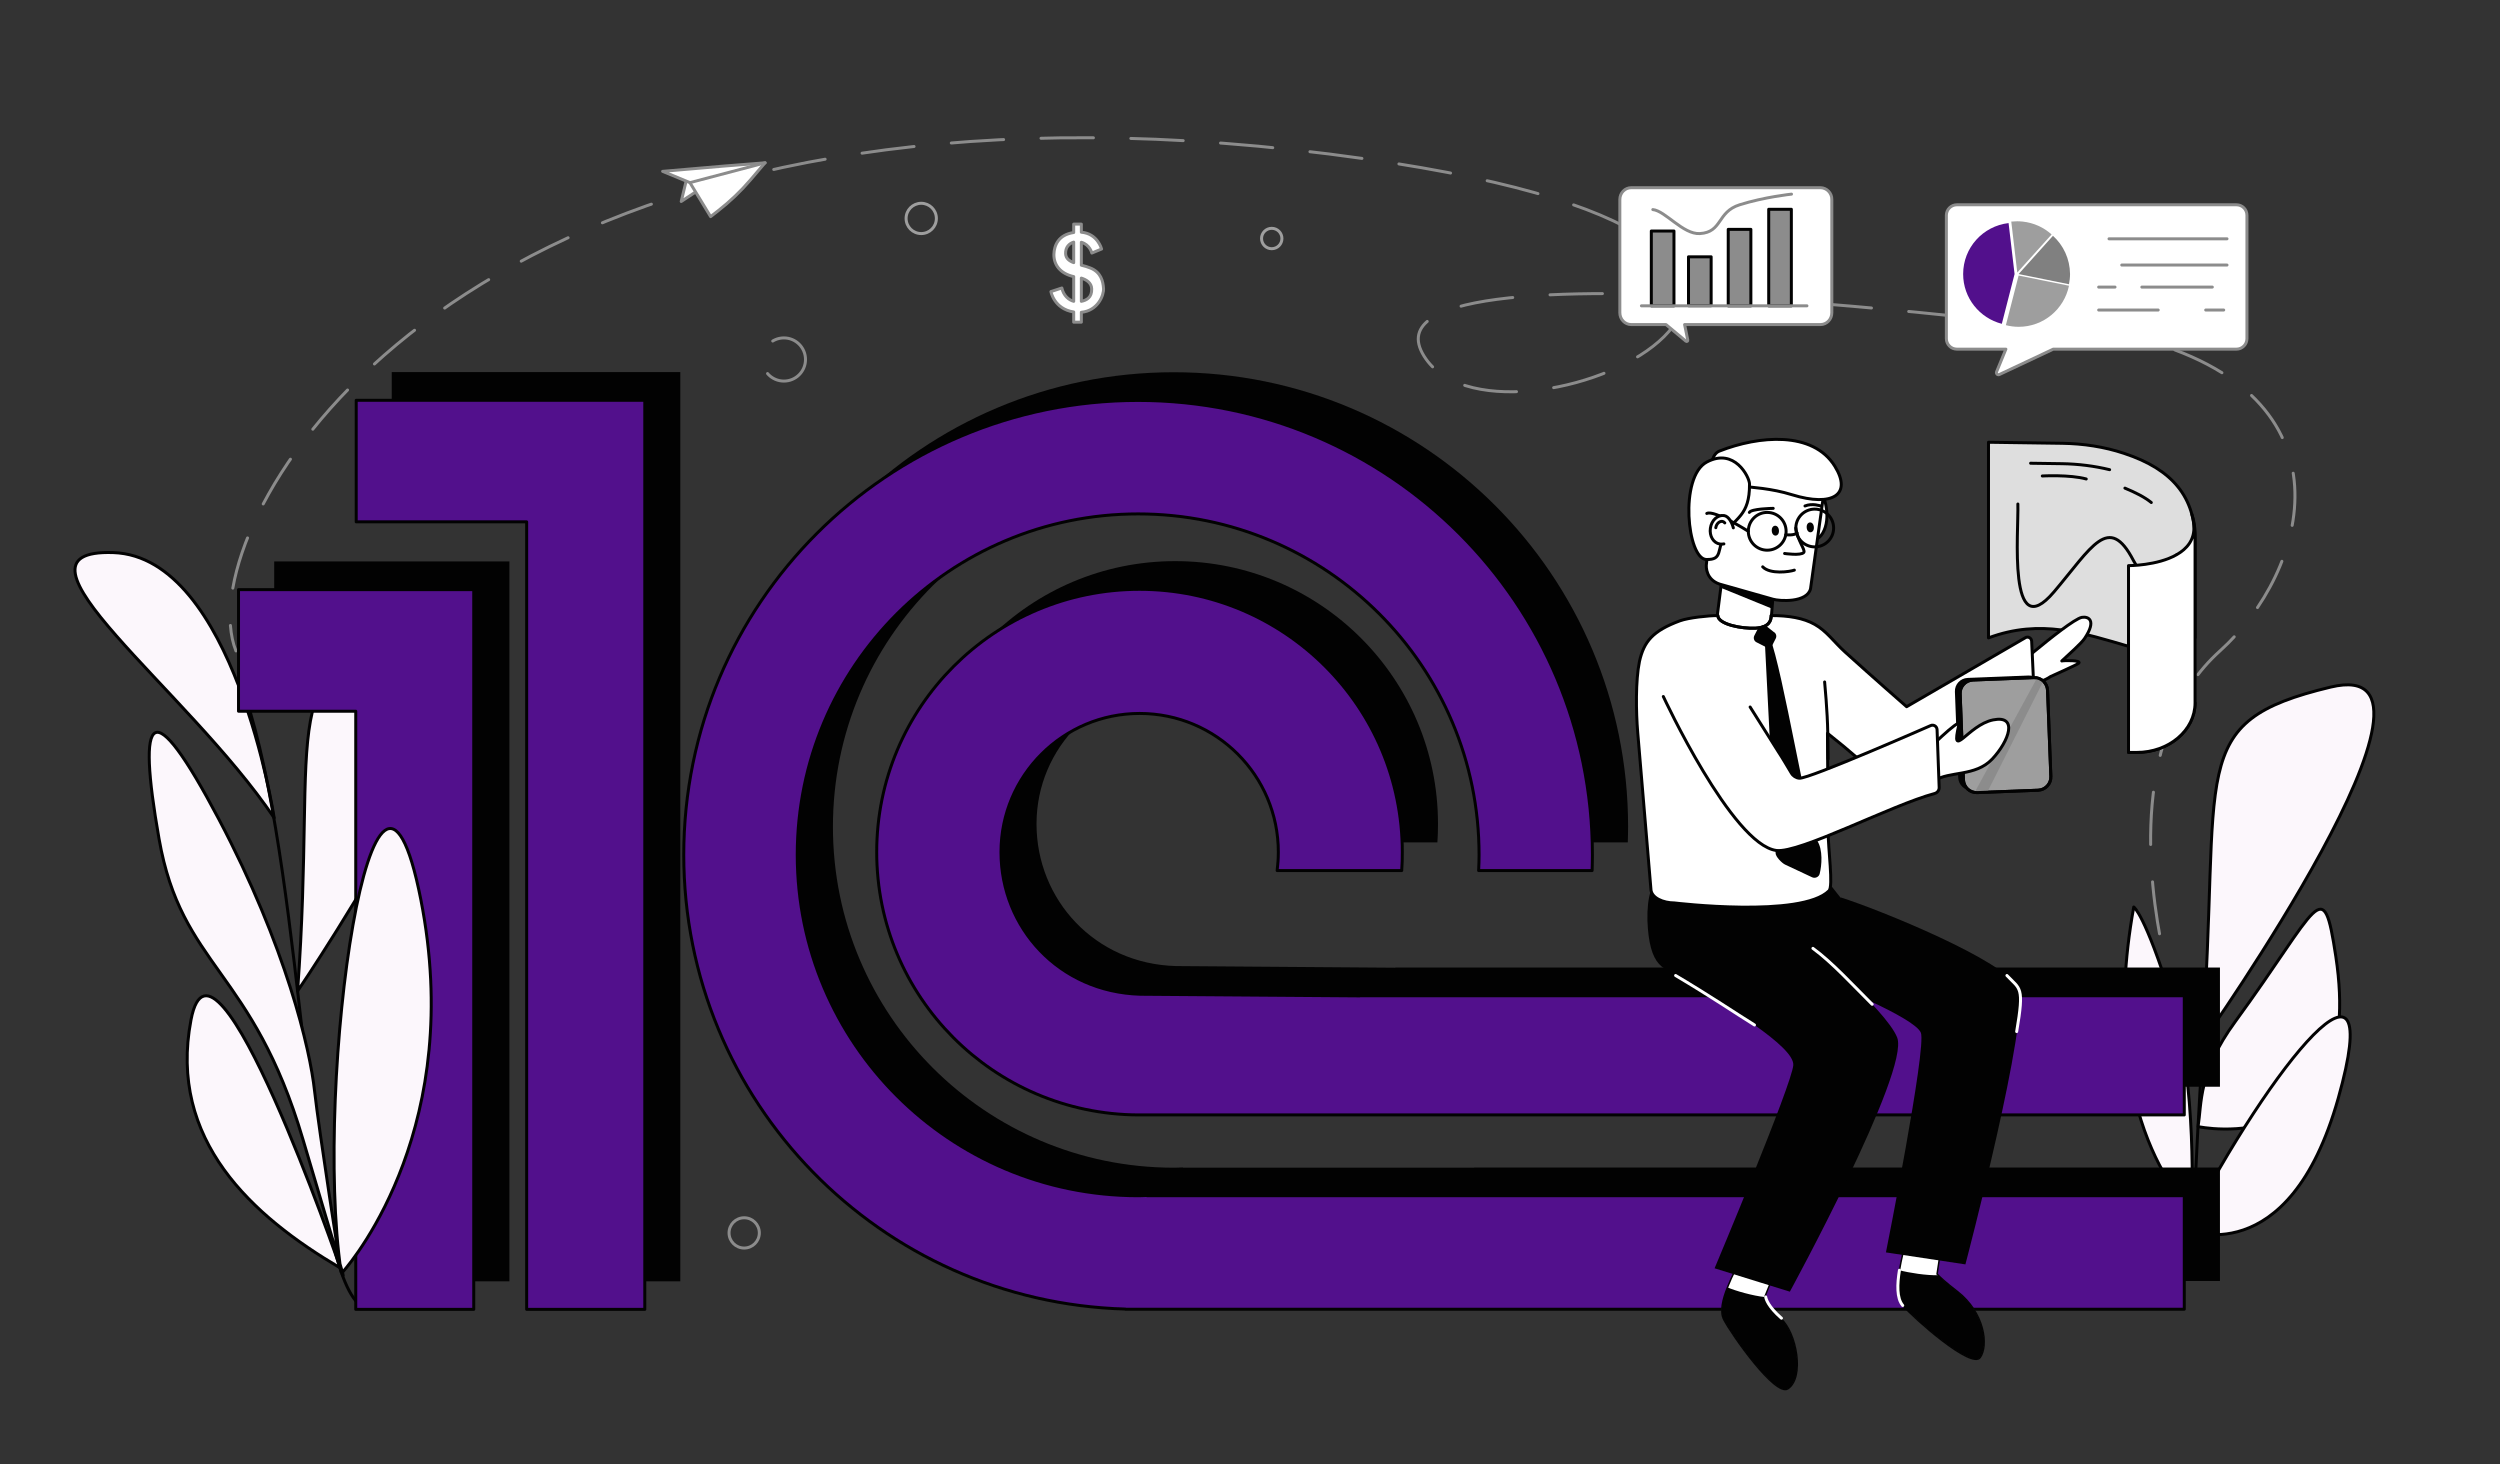 <?xml version="1.0" encoding="utf-8"?>
<!-- Generator: Adobe Illustrator 26.0.3, SVG Export Plug-In . SVG Version: 6.00 Build 0)  -->
<svg version="1.1" id="Layer_1" xmlns="http://www.w3.org/2000/svg" xmlns:xlink="http://www.w3.org/1999/xlink" x="0px" y="0px"
	 viewBox="0 0 1667.6 976.7" style="enable-background:new 0 0 1667.6 976.7;" xml:space="preserve">
<rect x="0" y="0" width="1667.6" height="976.7" fill="#333333" stroke="none"/>
<style type="text/css">
	.st0{fill:#FCF7FC;stroke:#020202;stroke-width:2;stroke-linecap:round;stroke-linejoin:round;stroke-miterlimit:10;}
	.st1{fill:none;stroke:#020202;stroke-width:2;stroke-linecap:round;stroke-linejoin:round;stroke-miterlimit:10;}
	.st2{fill:none;stroke:#8C8C8C;stroke-width:2;stroke-linecap:round;stroke-linejoin:round;}
	.st3{fill:none;stroke:#8C8C8C;stroke-width:2;stroke-linecap:round;stroke-linejoin:round;stroke-dasharray:34.955,24.968;}
	.st4{fill:#020202;}
	.st5{fill:#52108C;stroke:#020202;stroke-width:2;stroke-linecap:round;stroke-linejoin:round;stroke-miterlimit:10;}
	
		.st6{fill:none;stroke:#8C8C8C;stroke-width:2;stroke-linecap:round;stroke-linejoin:round;stroke-miterlimit:10;stroke-dasharray:35,25;}
	.st7{fill:none;stroke:#8C8C8C;stroke-width:2;stroke-linecap:round;stroke-linejoin:round;stroke-miterlimit:10;}
	.st8{fill:#FFFFFF;stroke:#8C8C8C;stroke-width:2;stroke-linecap:round;stroke-linejoin:round;stroke-miterlimit:10;}
	.st9{fill:#FFFFFF;stroke:#020202;stroke-width:2;stroke-linecap:round;stroke-linejoin:round;stroke-miterlimit:10;}
	.st10{fill:#DEDEDE;stroke:#020202;stroke-width:2;stroke-linecap:round;stroke-linejoin:round;stroke-miterlimit:10;}
	.st11{fill:#FFFFFF;stroke:#020202;stroke-miterlimit:10;}
	.st12{fill:#9E9E9E;stroke:#020202;stroke-width:2;stroke-linecap:round;stroke-linejoin:round;stroke-miterlimit:10;}
	.st13{fill:#8C8C8C;}
	.st14{fill:none;stroke:#FFFFFF;stroke-width:2;stroke-linecap:round;stroke-linejoin:round;stroke-miterlimit:10;}
	.st15{fill:#8C8C8C;stroke:#020202;stroke-width:2;stroke-linecap:round;stroke-linejoin:round;stroke-miterlimit:10;}
	.st16{fill:none;stroke:#9E9E9E;stroke-width:2;stroke-linecap:round;stroke-linejoin:round;stroke-miterlimit:10;}
	.st17{fill:#52108C;}
	.st18{fill:#9E9E9E;}
	.st19{fill:#808080;}
</style>
<path class="st0" d="M227,845.8c-58.9-34.7-114.9-85.3-99.6-165.5S227,845.8,227,845.8z"/>
<path class="st0" d="M198.5,661.1c13.4-183.8-17.4-216.8,80.6-240.3C377.2,397.4,198.5,661.1,198.5,661.1z"/>
<path class="st0" d="M182.9,545.6C125.2,459.8-4.9,365.9,75.6,368.6S182.9,545.6,182.9,545.6z"/>
<path class="st1" d="M166.8,474.5c36.1,122.2,37.6,353.9,70.5,393.2"/>
<g>
	<g>
		<path class="st2" d="M157.4,434.2c-2-4.9-3.2-10.6-3.7-17"/>
		<path class="st3" d="M155.3,392.3C176.2,274,383.5,30.9,911,106c422,60.1,95.3,211.5,40.2,133.5c-63.1-89.2,473.6-14.1,473.6-14.1
			c148.9,37.7,114.6,156,56,208.8c-59.7,53.7-48.3,152.2-37.9,201"/>
		<path class="st2" d="M1445.6,647.4c2.6,10.6,4.6,16.9,4.6,16.9"/>
	</g>
</g>
<g>
	<path class="st1" d="M1463.7,820c-1.5-14.9,8.6-176.2,10.1-181.9"/>
	<path class="st0" d="M1468.9,695.1c13.4-183.8-12.3-213.3,85.8-236.8C1652.7,434.8,1468.9,695.1,1468.9,695.1z"/>
	<path class="st0" d="M1466.2,751.5c2.5-15.4,0-36.1,24.7-69.9c56.7-77.6,58.6-100.2,67.2-43.5
		C1578.9,775.6,1466.2,751.5,1466.2,751.5z"/>
	<path class="st0" d="M1423.3,605c-26.1,144.1,38.6,202.6,38.6,202.6s4.1-85.4-13.6-141.7C1430.6,609.5,1423.3,605,1423.3,605z"/>
	<path class="st0" d="M1458.1,820.3c58.1-112.4,134.6-204.8,101.6-87.7C1526.6,849.8,1458.1,820.3,1458.1,820.3z"/>
</g>
<g>
	<polygon class="st4" points="261.1,374.5 182.9,374.5 182.9,455.6 261.1,455.6 261.1,854.7 339.8,854.7 339.8,455.6 339.8,374.5 	
		"/>
	<polygon class="st4" points="375.1,248.2 261.3,248.2 261.3,329.3 375.1,329.3 375.1,854.7 453.8,854.7 453.8,329.3 453.8,248.2 	
		"/>
	<path class="st4" d="M930.7,645.5C930.7,645.5,930.7,645.5,930.7,645.5l-146.3-1.1c-54.2-1.5-93-44.4-93-94.8
		c0-51.1,41.4-92.5,92.5-92.5s92.5,41.4,92.5,92.5c0,4.2-0.3,8.3-0.8,12.3h83.2c0.3-4.1,0.4-8.2,0.4-12.3
		c0-96.8-78.5-175.3-175.3-175.3s-175.3,78.5-175.3,175.3c0,96.5,78,174.8,174.4,175.3v0h697.8v-79.5H930.7z"/>
	<path class="st4" d="M983.3,778.9H789v-0.2c-2,0.1-4,0.2-6,0.2c-125.6,0-227.4-101.8-227.4-227.4S657.4,324,783,324
		s227.4,101.8,227.4,227.4c0,3.5-0.1,7-0.3,10.5h75.7c0.1-3.5,0.2-7,0.2-10.5c0-167.4-135.7-303.1-303.1-303.1
		S479.9,384.1,479.9,551.4c0,164.5,131.1,298.4,294.6,303v0.1h706.3v-75.7H983.3z"/>
</g>
<polygon class="st5" points="237.3,393.3 159.1,393.3 159.1,474.4 237.3,474.4 237.3,873.4 316,873.4 316,474.4 316,393.3 "/>
<polygon class="st5" points="351.3,267 237.6,267 237.6,348.1 351.3,348.1 351.3,873.4 430.1,873.4 430.1,348.1 430.1,267 "/>
<path class="st5" d="M907,664.3C907,664.2,907,664.2,907,664.3l-146.3-1.1c-54.2-1.5-93-44.4-93-94.8c0-51.1,41.4-92.5,92.5-92.5
	c51.1,0,92.5,41.4,92.5,92.5c0,4.2-0.3,8.3-0.8,12.3H935c0.3-4.1,0.4-8.2,0.4-12.3c0-96.8-78.5-175.3-175.3-175.3
	s-175.3,78.5-175.3,175.3c0,96.5,78,174.8,174.4,175.3v0H1457v-79.5H907z"/>
<path class="st5" d="M959.5,797.6H765.2v-0.2c-2,0.1-4,0.2-6,0.2c-125.6,0-227.4-101.8-227.4-227.4s101.8-227.4,227.4-227.4
	s227.4,101.8,227.4,227.4c0,3.5-0.1,7-0.3,10.5h75.7c0.1-3.5,0.2-7,0.2-10.5c0-167.4-135.7-303.1-303.1-303.1
	S456.1,402.8,456.1,570.2c0,164.5,131.1,298.4,294.6,303v0.1H1457v-75.7H959.5z"/>
<path class="st0" d="M227.5,848.3c-18.5-127,21.9-406.8,53.2-248.3c29.4,149.3-43.4,238.5-52,248.4c-0.6,0.7-0.6,1.7,0,2.3
	c1.1,1.2-0.9-3.4-26.6-90.6c-33.5-113.6-81-115-96-200.5s-5.3-98.7,39.8-13.3s61,154.2,63.9,181.2
	C212.8,754.4,227.5,848.3,227.5,848.3z"/>
<circle class="st6" cx="522.9" cy="239.8" r="14.4"/>
<circle class="st7" cx="496.4" cy="822.4" r="10.1"/>
<g>
	<polygon class="st8" points="454.4,134.4 457.7,120.7 482.2,116 	"/>
	<path class="st8" d="M474,144.5l-13.8-22.7l-18.2-7.5l40.6-3.5l27.7-2.2l-9.8,11.5c-6.5,7.6-13.7,14.4-21.5,20.5L474,144.5z"/>
	<line class="st7" x1="460.3" y1="121.8" x2="510.4" y2="108.6"/>
</g>
<path class="st8" d="M736.1,192.4c-0.3-4.7-1.7-10.8-8.7-13.6c-1.9-0.8-4-1.4-6.1-1.9v-15.3c5.7,1.6,7,7.2,7,7.2l6.5-2.7
	c0,0-2.6-10.3-13.5-11.2v-5.4h-5.1v5.6c-10.3,1.5-13,8.7-13.2,14.4c-0.2,7.1,4.2,13,13.2,15v16.5c-3.3-0.9-6.8-3.8-7.9-8.9
	c-5.3,1.7-7.3,2.4-7.3,2.4s2.1,11.6,15.2,13.6v6.8h5.1v-6.6C732.4,207.3,736.4,196.8,736.1,192.4z M710.8,169.3
	c-0.2-4.4,2.4-6.9,5.4-7.8v13.7C713.2,174.1,711,172.4,710.8,169.3z M721.3,201v-15.5c3.1,1,6.8,3,6.9,7.2
	C728.4,198.4,724.8,200.3,721.3,201z"/>
<g>
	<path class="st9" d="M1229.9,463.5l-129.8-12.6c0-5.7,15-30.8,37.1-38.8l8.1,0l3.1-24.4l0.9-3.9l3.7-5.4l30.6,9.7l-1.5,16.6l0,0.1
		l-0.6,7.5l10.5,6.8C1213.3,419.1,1229.9,442.3,1229.9,463.5z"/>
	<path class="st4" d="M1183.6,388l-1.6,18c0,0-33.1-13.5-34.1-13.9l0.8-7.1l4.3-6.8L1183.6,388z"/>
	<path class="st9" d="M1213.7,326.2c3.5,4.6,7.9,19.3,2.2,29.3c-5.8,10-16.1,1.4-16.1,1.4L1213.7,326.2z"/>
	<g>
		<path class="st10" d="M1375.6,295.7l-49.2-0.7v130.5c34.8-13,63.4-3.1,94.7,6c9.4,2.7,15.8,4.7,19.9,6.7l23.2-12.8v-64.9
			c0-28.3-14.3-47.2-47.4-58.1C1403.6,298,1389.6,295.9,1375.6,295.7z"/>
		<path class="st1" d="M1346,336.2c0.6,18.2-7,95.2,24.1,58.6c25.2-29.7,36.5-52.7,53-20.9c1.7,3.2,3.4,5.9,5,7.9"/>
		<path class="st9" d="M1464.2,468.8c0,18.3-17.4,33.1-38.9,33.1h-5.5v-78.1L1452,370"/>
		<path class="st9" d="M1462.1,343.2c1.4,4.2,2.1,8.6,2.1,13.1v112.5c0,18.3-17.4,33.1-38.9,33.1h-5.5V377.3c0,0,19.2,0.1,32.1-7.3
			c6.9-3.9,12.1-10,11.5-19.3C1463.4,348.4,1462.9,345.9,1462.1,343.2L1462.1,343.2z"/>
		<path class="st1" d="M1435,335.2c-4.6-3.7-10.6-6.7-17.6-9.6"/>
		<path class="st1" d="M1407.2,313.3c-10.3-2.5-20.9-3.8-31.6-4l-21.1-0.3"/>
		<path class="st1" d="M1391.6,319.5c-10.9-3-29.3-2-29.3-2"/>
	</g>
	<path class="st9" d="M1388.7,411.8c-4.6,0.8-21.5,14.3-31.2,22.3c-8.6,7.1-8.7,6.7-16.1,11.2c0,0,10.5,16.8,26.4,6l0,0
		c0,0,17.7-7.9,18.8-8.9c2.2-2.1-10-1.9-11.3-1.5c5.2-4.9,13-11.7,15.2-15C1398.8,413.5,1392.9,411.1,1388.7,411.8z"/>
	<path class="st11" d="M1269.2,870.8c7.6,8.8,46,42.8,51.7,34.7c5.7-8.1,2.9-30-15.3-44.1c-7.9-6.1-11.4-9.4-12.7-10.8
		c-0.6-0.6-0.8-0.8-0.8-0.8l3.8-25.1l-24.6,2.9c-0.9,4.2-3,11.9-4.3,19.8C1265.5,856.5,1265.1,866.1,1269.2,870.8z"/>
	<path class="st9" d="M1182.6,399.7l-35.6-10.1c-8.8-3-9.2-11.1-8.7-13.8l6.5-62.5c0.6-6.4,6.2-11.1,12.6-10.6c0,0,61.2,9.6,60.6,16
		l-10.3,74C1205.4,402.2,1187,401,1182.6,399.7z"/>
	<path class="st9" d="M1141.9,315.3c-1.2-4.8,0.3-12.6,5-14.4c26.4-10.4,62.4-13.5,77,10.1c11.6,18.7-1.1,27.5-28.6,19
		C1167.8,321.5,1145,327.6,1141.9,315.3z"/>
	<path class="st4" d="M1127,649.6h89.6c7.3,0,29.2-20.6,29.2-28l-25.5-32.2c0-7.3,3.7-14-3.7-14h-80.8c-22.8,0-37.7,5.8-36.9,38.8
		l0,0C1100.1,643.9,1109,649.6,1127,649.6z"/>
	<path class="st9" d="M1120.6,414.1c5.8-2.1,19.1-3.5,25.2-3.5l0,0c0,0.1,0,0.1,0,0.2c0.6,5.7,15.9,8.7,25.3,8.2
		c9.3-0.6,10.3-5.4,10.3-8.4l0,0c11.6,0,21.5,1.6,29.1,5.9c8,4.5,12.7,11.6,20.3,18.5c18.2,16.5,41,36.4,41,36.4l79-45.9
		c1.8-1.3,4.3,0,4.4,2.2l1.8,39.2c0.1,1.4-0.5,2.8-1.6,3.7c-9.4,8.3-79,56.1-90.3,54.6c-8.7-1.1-13.4-10.3-46.1-36.1l0.4,64.7
		c0,12.8,3.6,37.4,0.6,40.4c-18.3,18.3-103.1,8.1-103.1,8.1c-7.3,0-15.7-3.3-15.7-9.5l-8.8-104.4c-1.1-13.2-1.5-34.3,1.2-47.3
		C1096.6,428.1,1102.2,420.9,1120.6,414.1z"/>
	<path class="st1" d="M1197.9,352.2c1,8.3,6.6,14.7,5.3,16.3c-1.9,2.3-12.8,0.7-12.8,0.7"/>
	
		<ellipse transform="matrix(0.997 -7.664960e-02 7.664960e-02 0.997 -23.651 91.818)" class="st4" cx="1184.3" cy="354" rx="2.4" ry="3.3"/>
	<path class="st9" d="M1167,322.8c0.2,21.8-9.9,22.3-16.2,33.3c-6,10.5-1.3,17.4-12.6,17.1c-12.8-0.3-18.2-55.2,0.3-65
		C1156.9,298.4,1166.9,318.1,1167,322.8z"/>
	<path class="st1" d="M1196.9,380.3c-3,1.1-16.1,3-21.1-2.2"/>
	<circle class="st1" cx="1178.8" cy="354.4" r="12.6"/>
	<circle class="st1" cx="1210.5" cy="352.2" r="12.6"/>
	<path class="st11" d="M1149.8,880.2c5.4,10.4,34.5,51.7,42.8,46.2c11.3-7.5,5.9-37.6-4.8-47c-9-7.9-10.3-12.8-10.5-14.2
		c0-0.3,0-0.4,0-0.4l9.6-23.8l-24.9-2.9c-2.1,4.4-6.5,12.4-9.7,20.6C1149,866.8,1147.1,875,1149.8,880.2z"/>
	<path class="st1" d="M1198.7,355.4c-1.8,2-7.5,1.3-7.5,1.3"/>
	<g>
		<path class="st4" d="M1315.4,527.3l40.6-1.6c4.9-0.2,8.7-4.3,8.5-9.2l-2.2-57.4c-0.2-4.9-4.3-8.7-9.2-8.5l-40.6,1.6
			c-4.9,0.2-8.7,4.3-8.5,9.2l2.2,57.4C1306.4,523.6,1310.6,527.5,1315.4,527.3z"/>
		<path class="st12" d="M1318.9,528.7l40.6-1.6c4.9-0.2,8.7-4.3,8.5-9.2l-2.2-57.4c-0.2-4.9-4.3-8.7-9.2-8.5l-40.6,1.6
			c-4.9,0.2-8.7,4.3-8.5,9.2l2.2,57.4C1309.9,525.1,1314,528.9,1318.9,528.7z"/>
		<polygon class="st13" points="1358.5,452.8 1317.5,527.9 1325.6,528.4 1362.8,454.7 		"/>
		<path class="st1" d="M1318.9,528.7l40.6-1.6c4.9-0.2,8.7-4.3,8.5-9.2l-2.2-57.4c-0.2-4.9-4.3-8.7-9.2-8.5l-40.6,1.6
			c-4.9,0.2-8.7,4.3-8.5,9.2l2.2,57.4C1309.9,525.1,1314,528.9,1318.9,528.7z"/>
	</g>
	<path class="st1" d="M1166.2,354.4c0,0-22.8-14.5-27.7-11.9"/>
	<path class="st9" d="M1217.1,454.9c0,0,1.9,19.7,2.1,34.2s0.2,17.2,0.2,17.2"/>
	<path class="st4" d="M1180.5,425c8.7,21.6,25.8,127,31.6,135.7c4,6,3.1,16.7,1.7,22.1c-0.5,2.2-3,3.3-5,2.4l-18.1-8.5
		c-2.1-1-6.3-5.2-6.3-7.6l-7.2-141.4L1180.5,425z"/>
	<path class="st9" d="M1156.2,352.1c-0.8-3.3-3.1-7.8-6.2-8.2c-4.3-0.6-8.4,3.2-9.1,8.4c-0.8,5.3,2.1,10,6.4,10.6
		c0.9,0.1,1.7,0.1,2.6-0.1"/>
	<path class="st9" d="M1290.3,520.8c9.9-6.6,27.4-2.6,38.6-14.5s17.5-29.5,0.6-26.1c-16.9,3.4-28.7,27.9-22.8,3.1
		c1.2-5.2-23.4,19.3-23.4,19.3L1290.3,520.8z"/>
	<path class="st9" d="M1167.4,471.6l18.7,29.7c3.1,4.7,5.9,9.6,8.8,14.4c1.1,1.9,3.1,3.2,5.3,3.4c6.4,0.6,87.6-35.1,87.6-35.1
		c2-0.9,4.2,0.5,4.3,2.7l1.4,38.5c0.1,1.9-1.2,3.6-3,4.1c-28.8,7.7-90.1,40-105.6,38c-29.5-3.9-75.4-102.7-75.4-102.7"/>
	<path class="st4" d="M1227.8,598.6c25.9,8.2,109.7,42.2,118.4,60.4c8.6,18.2-35.2,184.4-35.2,184.4l-53-8
		c0,0,27.2-136.4,23.3-146.5c-4-10.2-61.9-33.3-61.9-33.3"/>
	<path class="st4" d="M1110.7,646.3c43.4,25.8,86.1,51.9,85.5,64.1S1143.7,846,1143.7,846l50.2,15.6c0,0,80.2-147.1,71.6-169.5
		c-7.2-18.7-65.7-68.3-65.7-68.3"/>
	<path class="st4" d="M1269.2,870.8c7.6,8.8,46,42.8,51.7,34.7c5.7-8.1,2.9-30-15.3-44.1c-7.9-6.1-11.4-9.4-12.7-10.8
		c-7.5,0.3-19.7-1.6-25.9-3.3C1265.5,856.5,1265.1,866.1,1269.2,870.8z"/>
	<path class="st4" d="M1149.8,880.2c5.4,10.4,34.5,51.7,42.8,46.2c11.3-7.5,5.9-37.6-4.8-47c-9-7.9-10.3-12.8-10.5-14.2
		c-8-0.8-19.9-4.2-25.1-6.5C1149,866.8,1147.1,875,1149.8,880.2z"/>
	<path class="st14" d="M1267.2,711.6"/>
	<path class="st14" d="M1262.7,789.7"/>
	<path class="st14" d="M1338.7,650.7c8.8,9.4,11.7,6.9,6.5,37.4"/>
	<path class="st14" d="M1248.8,669.9c-11.8-11.7-26.9-28.2-39.5-37.3"/>
	<path class="st14" d="M1117.7,650.7c24.4,14.5,39.1,24.6,52.6,33"/>
	<path class="st4" d="M1182.3,430.2l2.2-4.3c0.8-1.6,0.2-3.6-1.4-4.4l-5.3-4.2c-1.6-0.8-4.6,0.8-5.4,2.4l-2.2,4.3
		c-0.8,1.6-0.2,3.6,1.4,4.4l6.3,3.2C1179.5,432.4,1181.4,431.8,1182.3,430.2z"/>
	<path class="st1" d="M1145.9,410.6c0,0.1,0,0.1,0,0.2c0.6,5.7,15.9,8.7,25.3,8.2c9.3-0.6,10.3-5.4,10.3-8.4"/>
	<path class="st14" d="M1267,847.3c-1.5,9.2-1.9,18.7,2.2,23.5"/>
	<path class="st14" d="M1188.3,879.3c-9-7.9-10.3-12.8-10.5-14.2"/>
	<path class="st1" d="M1182.8,339.1c-0.9,0-14.7,0.3-15.9,2.7"/>
	<path class="st1" d="M1204,337.5c5-2,10.4,0,10.4,0"/>
	
		<ellipse transform="matrix(0.997 -7.664960e-02 7.664960e-02 0.997 -23.416 93.594)" class="st4" cx="1207.6" cy="351.8" rx="2.4" ry="3.3"/>
	<path class="st1" d="M1150.5,348.8c-0.4-0.5-1-0.9-1.5-1c-2.1-0.3-4.1,1.6-4.5,4.2"/>
</g>
<g>
	<path class="st8" d="M1214.3,125.2h-126.2c-4.2,0-7.6,3.5-7.6,7.9v75.5c0,4.4,3.4,7.9,7.6,7.9h23.2l13.3,11.1
		c0.6,0.5,1.4-0.1,1.2-0.8l-2.1-10.3h90.6c4.2,0,7.6-3.5,7.6-7.9v-75.5C1222,128.8,1218.5,125.2,1214.3,125.2z"/>
	<g>
		<rect x="1126.3" y="171.3" class="st15" width="15.1" height="32.6"/>
		<rect x="1152.8" y="153" class="st15" width="15.1" height="51"/>
		<rect x="1179.8" y="139.6" class="st15" width="15.1" height="64.4"/>
		<rect x="1101.5" y="154.1" class="st15" width="15.1" height="49.9"/>
		<line class="st7" x1="1094.9" y1="204" x2="1205.3" y2="204"/>
		<path class="st7" d="M1102.5,139.8c8.3,0.8,20.2,16.7,31.4,16c15.1-0.9,11.3-14.4,26.5-19.2c16.5-5.2,34.6-7.1,34.6-7.1"/>
	</g>
</g>
<circle class="st16" cx="614.5" cy="145.7" r="10.1"/>
<circle class="st16" cx="848.3" cy="159.1" r="6.8"/>
<g>
	<path class="st8" d="M1491.8,136.6h-186.5c-3.8,0-7,3.1-7,7v82.3c0,3.8,3.1,7,7,7h32.7l-6.2,15.1c-0.5,1.2,0.7,2.4,1.9,1.8
		l35.9-16.9h122.2c3.8,0,7-3.1,7-7v-82.3C1498.8,139.7,1495.7,136.6,1491.8,136.6z"/>
	<g>
		<path class="st17" d="M1339.8,148.8c-17.1,2-30.3,16.4-30.3,34c0,16,11,29.4,25.8,33.2l8.5-33.2L1339.8,148.8z"/>
		<path class="st18" d="M1368.5,156.4c-5.2-4.7-11.9-7.8-19.3-8.6c-1.2-0.1-2.4-0.2-3.6-0.2c-1.3,0-2.7,0.1-4,0.2l4,34L1368.5,156.4
			z"/>
		<path class="st19" d="M1369.4,157.3l-22.9,25.5l33.6,6.8c0.4-2.2,0.7-4.5,0.7-6.8C1380.7,172.7,1376.4,163.6,1369.4,157.3z"/>
		<path class="st18" d="M1338,216.9c2.7,0.7,5.6,1.1,8.5,1.1c16.6,0,30.4-11.8,33.6-27.4l-33.6-6.8L1338,216.9z"/>
	</g>
	<line class="st8" x1="1406.8" y1="159.3" x2="1485.5" y2="159.3"/>
	<line class="st8" x1="1428.7" y1="191.5" x2="1475.7" y2="191.5"/>
	<line class="st8" x1="1399.9" y1="191.5" x2="1410.8" y2="191.5"/>
	<line class="st8" x1="1415.3" y1="176.8" x2="1485.5" y2="176.8"/>
	<line class="st8" x1="1471.3" y1="206.8" x2="1483.3" y2="206.8"/>
	<line class="st8" x1="1399.9" y1="206.8" x2="1439.6" y2="206.8"/>
</g>
</svg>
